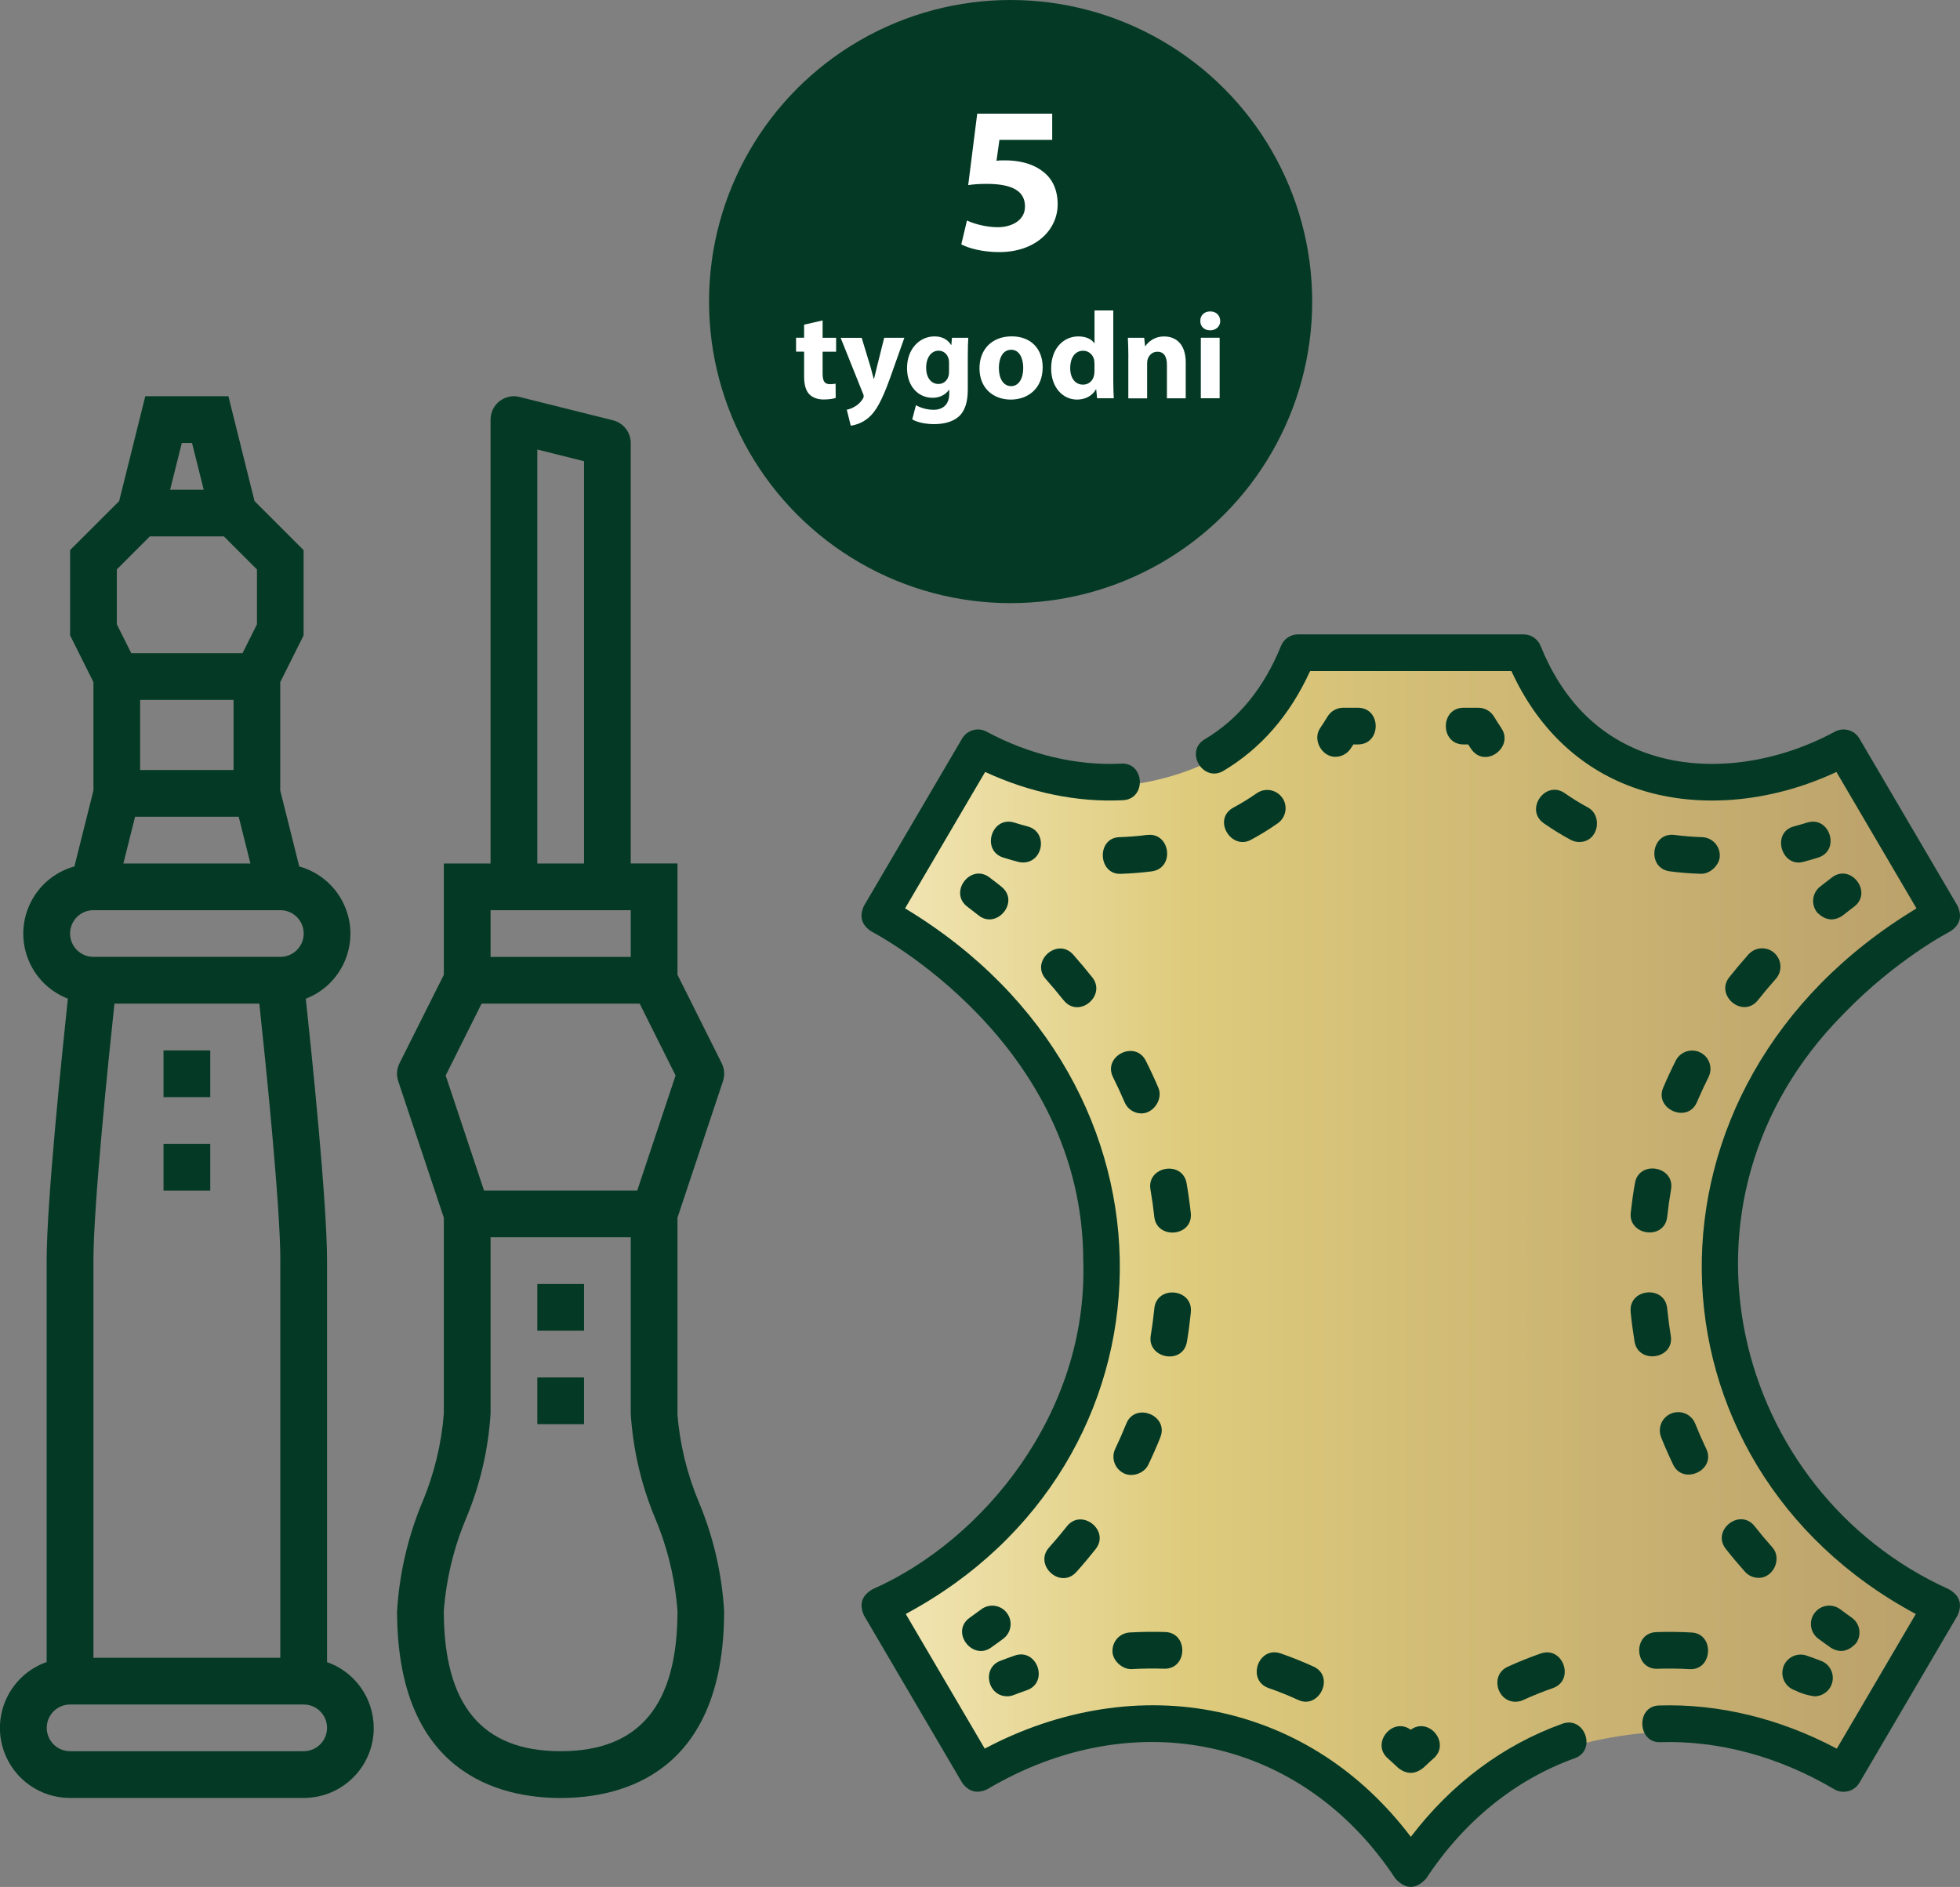 <?xml version="1.0" encoding="UTF-8"?><svg id="Layer_2" xmlns="http://www.w3.org/2000/svg" xmlns:xlink="http://www.w3.org/1999/xlink" viewBox="0 0 380.32 366.16"><rect x="0" y="0" width="380.32" height="366.16" fill="#808080" stroke="none"/><defs><style>.cls-1{fill:url(#New_Gradient_Swatch_copy);}.cls-2{fill:#043a25;}.cls-3{fill:#fff;}</style><linearGradient id="New_Gradient_Swatch_copy" x1="173.09" y1="247.38" x2="371.88" y2="247.38" gradientUnits="userSpaceOnUse"><stop offset="0" stop-color="#f1e5b3"/><stop offset=".29" stop-color="#decb7c"/><stop offset="1" stop-color="#bba16b"/></linearGradient></defs><g id="Layer_14"><path class="cls-1" d="M191.14,149.8s40.99,14.36,63.07-19.58h39.07s27.08,39.35,62.76,15.77l15.85,30.29s-38.64,27.96-39.37,62.89c-1.06,50.8,39.24,74.03,39.24,74.03l-15.33,26.13s-61.97-17.28-82.71,25.23c0,0-37.57-54.4-83.15-19.35l-14.84-32.01s44.68-27.09,37.66-73.1c-7.02-46.02-40.3-61.34-40.3-61.34l18.05-28.96Z"/><g><path class="cls-2" d="M378.39,180.76c1.92-1.24,2.41-2.9,1.46-4.98l-19.05-32.47c-.97-1.65-3.07-2.24-4.76-1.33-12.06,6.51-25.79,8.04-36.71,4.11-9.32-3.36-16.19-10.35-20.4-20.77-.54-1.34-1.85-2.22-3.3-2.22h-43.76c-1.45,0-2.76,.88-3.3,2.23-3.3,8.16-8.28,14.26-14.81,18.13-3.96,2.35-.32,8.47,3.64,6.12,7.27-4.32,12.92-10.83,16.81-19.36h39.07c5.04,11.03,13.18,18.81,23.63,22.57,11.86,4.27,26.37,3.13,39.43-2.99l15.54,26.48c-56.85,34.27-54.22,107.95-.13,136.92l-15.33,26.13c-11.03-5.86-22.9-8.75-34.52-8.38-4.5,.14-4.17,7.28,.23,7.12,11.38-.36,23.06,2.8,33.79,9.14,1.64,.97,3.87,.46,4.88-1.26l19.05-32.47c.98-2.22,.4-3.92-1.72-5.1-41.8-18.89-56.51-75.17-20.48-111.56,10.23-10.64,20.64-16.01,20.74-16.06h0Z"/><path class="cls-2" d="M217.52,148.18c-8.57,.45-17.83-1.75-26.07-6.2-1.69-.91-3.79-.32-4.76,1.33l-19.05,32.47c-.95,2.08-.46,3.74,1.46,4.98,.41,.21,41.1,21.34,41.1,64.05,.89,29.34-19.38,54.08-40.84,63.56-2.12,1.18-2.7,2.87-1.72,5.1l19.05,32.47c1.28,1.77,2.91,2.19,4.88,1.26,28.73-17,61.3-9.86,79.2,17.35,1.98,2.14,3.97,2.14,5.95,0,7.33-11.14,17.3-19.22,28.84-23.36,4.33-1.55,1.93-8.26-2.4-6.7-11.49,4.12-21.57,11.66-29.4,21.95-9.65-12.72-22.46-21.04-37.29-24.2-14.86-3.16-30.85-.64-45.39,7.08l-15.33-26.13c54.15-29.02,56.66-102.69-.13-136.92l15.54-26.48c8.58,4.01,17.96,5.95,26.75,5.49,4.6-.24,4.22-7.36-.37-7.11h0Z"/><path class="cls-2" d="M273.74,335.66c-3.53-2.58-7.77,2.61-4.46,5.54,.68,.6,1.35,1.22,2,1.84,1.64,1.31,3.27,1.31,4.91,0,.66-.63,1.33-1.24,2-1.84,3.32-2.93-.93-8.13-4.46-5.54Z"/><path class="cls-2" d="M215.86,320.54c.1,1.77,1.97,3.45,3.76,3.35,2.07-.12,4.18-.14,6.23-.08,4.6,.18,4.83-6.97,.23-7.12-2.26-.07-4.58-.04-6.86,.09-1.96,.11-3.46,1.79-3.35,3.76Z"/><path class="cls-2" d="M246.17,327.57c1.95,.68,3.89,1.46,5.77,2.32,4.03,1.84,7.13-4.57,2.96-6.48-2.08-.95-4.22-1.81-6.38-2.56-4.35-1.52-6.7,5.2-2.35,6.72Z"/><path class="cls-2" d="M195.4,329.17c.43,0,.86-.08,1.28-.24,.84-.33,1.71-.64,2.56-.94,4.35-1.51,2.01-8.24-2.34-6.73-.93,.32-1.87,.67-2.79,1.02-3.68,1.42-2.46,6.88,1.29,6.88Z"/><path class="cls-2" d="M195.39,313.01c-1.18-1.58-3.41-1.9-4.98-.72-.73,.54-1.48,1.09-2.22,1.61-3.85,2.7,.44,8.39,4.09,5.83,.8-.56,1.61-1.15,2.39-1.73,1.58-1.18,1.9-3.41,.72-4.98h0Z"/><path class="cls-2" d="M230.25,229.62c-.79-4.53-7.81-3.31-7.01,1.23,.3,1.74,.55,3.51,.74,5.27,.48,4.48,7.57,3.88,7.08-.75-.21-1.92-.48-3.85-.81-5.74Z"/><path class="cls-2" d="M231.07,254.62c.46-4.58-6.62-5.3-7.08-.72-.18,1.77-.42,3.55-.7,5.29-.73,4.42,6.27,5.77,7.03,1.15,.31-1.88,.56-3.81,.76-5.73Z"/><path class="cls-2" d="M206.37,194.08c2.94,3.7,8.39-.88,5.58-4.42-1.18-1.49-2.43-2.97-3.7-4.41-3.05-3.44-8.38,1.28-5.33,4.73,1.19,1.34,2.35,2.73,3.45,4.11h0Z"/><path class="cls-2" d="M207.01,296.19c-1.09,1.39-2.25,2.76-3.44,4.09-3.05,3.4,2.19,8.22,5.3,4.75,1.29-1.43,2.54-2.93,3.73-4.43,2.85-3.62-2.74-8.02-5.59-4.41Z"/><path class="cls-2" d="M221.5,216.06c2.31,0,4.21-2.75,3.28-4.95-.75-1.76-1.57-3.53-2.44-5.26-2.07-4.11-8.43-.91-6.36,3.2,.8,1.59,1.55,3.22,2.24,4.84,.57,1.36,1.89,2.17,3.28,2.17h0Z"/><path class="cls-2" d="M218.07,285.9c1.67,.8,3.94,.01,4.75-1.67,.83-1.73,1.62-3.52,2.33-5.31,1.71-4.27-4.9-6.92-6.61-2.65-.66,1.64-1.38,3.28-2.14,4.87-.85,1.77-.1,3.9,1.67,4.75Z"/><path class="cls-2" d="M194.32,172.06c-.76-.61-1.54-1.21-2.32-1.8-3.67-2.78-7.97,2.9-4.3,5.68,.73,.55,1.46,1.12,2.18,1.69,3.52,2.81,8.09-2.65,4.44-5.56Z"/><path class="cls-2" d="M198.5,167.37c3.98,0,4.9-5.94,.91-7-.86-.23-1.74-.48-2.6-.75-4.4-1.36-6.5,5.44-2.11,6.8,.95,.29,1.92,.57,2.88,.83,.31,.08,.61,.12,.92,.12Z"/><path class="cls-2" d="M248.81,154.81c-1.13-1.61-3.35-2.01-4.96-.88-1.44,1.01-2.96,1.94-4.5,2.77-4.17,2.25-.49,8.35,3.38,6.27,1.79-.96,3.54-2.04,5.21-3.21,1.61-1.13,2-3.35,.88-4.96h0Z"/><path class="cls-2" d="M222.55,162.02c-1.74,.23-3.54,.37-5.34,.43-4.5,.15-4.16,7.27,.23,7.12,2.03-.07,4.06-.23,6.03-.48,4.57-.59,3.65-7.66-.91-7.06h0Z"/><path class="cls-2" d="M259.1,146.86c1.14,0,2.27-.55,2.96-1.57,.19-.27,.37-.55,.55-.83h.88c4.6,0,4.6-7.12,0-7.12h-2.85c-1.25,0-2.4,.65-3.05,1.72-.46,.76-.94,1.52-1.44,2.25-1.51,2.24,.33,5.55,2.95,5.55h0Z"/><path class="cls-2" d="M291.34,141.31c-.49-.73-.98-1.49-1.44-2.25-.64-1.07-1.8-1.72-3.05-1.72h-2.85c-4.6,0-4.6,7.12,0,7.12h.88c.18,.28,.37,.56,.55,.83,2.69,3.99,8.4-.28,5.9-3.98h0Z"/><path class="cls-2" d="M333.71,166.12c.06-1.97-1.48-3.61-3.44-3.67-1.8-.06-3.6-.2-5.34-.43-4.57-.6-5.48,6.47-.92,7.06,1.97,.26,4,.42,6.03,.48,1.79,.06,3.62-1.69,3.67-3.44h0Z"/><path class="cls-2" d="M306.44,163.39c3.76,0,4.61-5.12,1.69-6.7-1.55-.83-3.06-1.77-4.5-2.77-3.77-2.64-7.85,3.2-4.08,5.83,1.67,1.17,3.42,2.25,5.21,3.21,.54,.29,1.12,.43,1.69,.43Z"/><path class="cls-2" d="M350.67,159.62c-.86,.27-1.73,.52-2.59,.75-4.39,1.16-2.43,8.01,1.82,6.88,.96-.25,1.93-.53,2.88-.83,4.4-1.36,2.29-8.16-2.11-6.8h0Z"/><path class="cls-2" d="M352.6,177.07c1.59,1.57,3.26,1.76,5,.56,.71-.57,1.45-1.14,2.18-1.69,3.67-2.78-.63-8.46-4.3-5.68-.78,.59-1.56,1.2-2.32,1.8-1.54,1.23-1.79,3.47-.56,5Z"/><path class="cls-2" d="M329.94,204.24c-1.75-.88-3.9-.18-4.78,1.58-.87,1.73-1.69,3.5-2.44,5.26-1.75,4.13,4.76,7.02,6.56,2.78,.69-1.62,1.44-3.25,2.24-4.84,.88-1.76,.18-3.9-1.58-4.78h0Z"/><path class="cls-2" d="M344.29,184.92c-1.47-1.31-3.72-1.17-5.03,.3-1.28,1.44-2.52,2.92-3.71,4.41-2.81,3.54,2.64,8.13,5.58,4.43,1.1-1.39,2.26-2.77,3.45-4.11,1.31-1.47,1.17-3.72-.3-5.03h0Z"/><path class="cls-2" d="M324.31,274.28c-1.83,.73-2.71,2.8-1.98,4.63,.71,1.79,1.5,3.57,2.33,5.31,1.94,4.05,8.41,1.06,6.42-3.08-.76-1.59-1.48-3.23-2.14-4.88-.73-1.83-2.8-2.71-4.63-1.98h0Z"/><path class="cls-2" d="M341.25,306.19c2.88,0,4.59-3.77,2.65-5.94-1.19-1.33-2.34-2.7-3.43-4.09-2.85-3.62-8.44,.79-5.59,4.41,1.18,1.5,2.44,2.99,3.72,4.43,.7,.79,1.68,1.18,2.65,1.18Z"/><path class="cls-2" d="M317.24,229.59c-.33,1.89-.6,3.82-.81,5.74-.48,4.45,6.58,5.42,7.08,.76,.19-1.76,.44-3.54,.74-5.27,.8-4.53-6.22-5.77-7.01-1.23h0Z"/><path class="cls-2" d="M316.41,254.59c.19,1.92,.45,3.85,.76,5.74,.73,4.46,7.78,3.43,7.03-1.15-.29-1.74-.52-3.53-.7-5.3-.46-4.58-7.55-3.86-7.08,.71h0Z"/><path class="cls-2" d="M355.21,319.72c1.77,1.09,3.43,.8,4.96-.87,1.13-1.61,.74-3.83-.87-4.96-.74-.52-1.49-1.06-2.22-1.61-1.57-1.18-3.81-.85-4.98,.72-1.18,1.58-.85,3.81,.72,4.98,.79,.59,1.59,1.17,2.39,1.73Z"/><path class="cls-2" d="M346.05,323.46c-.65,1.86,.34,3.89,2.19,4.53,1.22,.61,2.5,1,3.84,1.18,1.43,0,2.78-.87,3.32-2.28,.71-1.83-.2-3.9-2.04-4.6-.93-.36-1.87-.7-2.79-1.02-1.86-.65-3.89,.34-4.53,2.19h0Z"/><path class="cls-2" d="M321.64,323.82c2.03-.07,4.15-.04,6.23,.08,4.48,.24,4.87-6.86,.4-7.11-2.29-.13-4.62-.16-6.86-.08-4.6,.15-4.37,7.28,.23,7.12h0Z"/><path class="cls-2" d="M294.07,330.22c.49,0,1-.1,1.47-.32,1.88-.86,3.82-1.64,5.77-2.32,4.35-1.52,2-8.24-2.35-6.72-2.15,.75-4.3,1.61-6.38,2.56-3.5,1.59-2.14,6.8,1.48,6.8h0Z"/></g><g id="outline"><path class="cls-2" d="M63.46,322.53v-77.9c0-11.3-2.97-40.12-4.12-50.83,6.97-2.69,10.44-10.53,7.74-17.5-1.54-3.99-4.88-7.02-9.01-8.16l-3.69-14.74v-21.03l4.53-9.07v-16.55l-9.52-9.52-5.07-20.34H28.19l-5.07,20.35-9.52,9.5v16.55l4.53,9.07v21.03l-3.69,14.74c-7.2,2-11.42,9.45-9.43,16.65,1.14,4.13,4.17,7.47,8.16,9.01-1.14,10.71-4.12,39.54-4.12,50.83v77.9c-7.07,2.49-10.78,10.24-8.29,17.31,1.92,5.44,7.06,9.07,12.82,9.06H58.93c7.49,.01,13.58-6.05,13.59-13.54,.01-5.77-3.62-10.91-9.06-12.82ZM35.27,85.96h1.99l2.27,9.07h-6.52l2.27-9.07Zm-12.61,24.54l6.41-6.41h14.38l6.41,6.41v10.65l-2.8,5.6H25.47l-2.8-5.6v-10.65Zm23.66,47.99l2.27,9.07H23.94l2.27-9.07h20.12Zm-19.13-9.07v-13.6h18.13v13.6H27.2Zm-9.07,27.2H54.4c2.5,0,4.53,2.03,4.53,4.53s-2.03,4.53-4.53,4.53H18.13c-2.5,0-4.53-2.03-4.53-4.53s2.03-4.53,4.53-4.53Zm36.27,68v77.07H18.13v-77.07c0-10.71,2.94-39.26,4.08-49.87h28.11c1.14,10.6,4.08,39.16,4.08,49.87h0Zm4.53,95.2H13.6c-2.5,0-4.53-2.03-4.53-4.53s2.03-4.53,4.53-4.53H58.93c2.5,0,4.53,2.03,4.53,4.53s-2.03,4.53-4.53,4.53Z"/><path class="cls-2" d="M31.73,203.83h9.07v9.07h-9.07v-9.07Z"/><path class="cls-2" d="M31.73,221.96h9.07v9.07h-9.07v-9.07Z"/><path class="cls-2" d="M131.46,274.32v-38.03l8.83-26.5c.38-1.14,.29-2.38-.24-3.46l-8.59-17.18v-21.6h-9.07V85.96c0-2.08-1.42-3.89-3.44-4.4l-18.13-4.53c-2.43-.61-4.89,.87-5.5,3.3-.09,.36-.13,.73-.13,1.1v86.13h-9.07v21.6l-8.61,17.18c-.54,1.08-.62,2.32-.24,3.46l8.85,26.5v38.03c-.47,5.94-1.89,11.77-4.21,17.26-2.78,6.69-4.42,13.8-4.86,21.04,0,31.56,19.88,36.27,31.73,36.27s31.73-4.71,31.73-36.27c-.43-7.24-2.07-14.35-4.86-21.04-2.32-5.49-3.74-11.32-4.21-17.26h0Zm-27.2-187.09l9.07,2.27v78.06h-9.07V87.23Zm-9.07,89.39h27.2v9.07h-27.2v-9.07Zm-1.73,18.13h30.66l6.97,13.95-7.44,22.32h-29.73l-7.44-22.32,6.97-13.95Zm15.33,145.07c-15.25,0-22.67-8.9-22.67-27.2,.46-6.21,1.93-12.3,4.35-18.04,2.69-6.45,4.28-13.29,4.72-20.26v-34.23h27.2v34.23c.44,6.97,2.03,13.82,4.72,20.26,2.42,5.74,3.89,11.83,4.35,18.04,0,18.3-7.42,27.2-22.67,27.2Z"/><path class="cls-2" d="M104.26,249.16h9.07v9.07h-9.07v-9.07Z"/><path class="cls-2" d="M104.26,267.29h9.07v9.07h-9.07v-9.07Z"/></g></g><g id="PRZYGOTOWANIE"><g><circle class="cls-2" cx="196.1" cy="58.52" r="58.52"/><g><path class="cls-3" d="M204.17,27.14h-10.24l-.57,4.06c.57-.08,1.06-.08,1.71-.08,2.52,0,5.08,.57,6.95,1.91,1.99,1.34,3.21,3.54,3.21,6.62,0,4.92-4.23,9.27-11.34,9.27-3.21,0-5.89-.73-7.36-1.5l1.1-4.63c1.18,.57,3.58,1.3,5.98,1.3,2.56,0,5.28-1.22,5.28-4.02s-2.15-4.39-7.44-4.39c-1.46,0-2.48,.08-3.58,.24l1.75-13.86h14.55v5.08Z"/><path class="cls-3" d="M159.62,62.19v3.36h2.62v2.69h-2.62v4.25c0,1.42,.34,2.06,1.44,2.06,.46,0,.82-.05,1.08-.1l.02,2.76c-.48,.19-1.34,.31-2.38,.31-1.18,0-2.16-.41-2.74-1.01-.67-.7-1.01-1.82-1.01-3.48v-4.8h-1.56v-2.69h1.56v-2.54l3.58-.82Z"/><path class="cls-3" d="M167.2,65.55l1.75,5.76c.19,.7,.43,1.56,.58,2.18h.07c.17-.62,.36-1.51,.53-2.18l1.44-5.76h3.91l-2.74,7.73c-1.68,4.66-2.81,6.53-4.13,7.71-1.27,1.1-2.62,1.49-3.53,1.61l-.77-3.1c.46-.07,1.03-.29,1.58-.62,.55-.29,1.15-.86,1.51-1.46,.12-.17,.19-.36,.19-.53,0-.12-.02-.31-.17-.6l-4.3-10.73h4.06Z"/><path class="cls-3" d="M187.89,65.55c-.05,.74-.1,1.73-.1,3.48v6.55c0,2.26-.46,4.1-1.78,5.28-1.3,1.1-3.05,1.44-4.78,1.44-1.54,0-3.17-.31-4.22-.91l.72-2.76c.74,.43,2.04,.89,3.41,.89,1.73,0,3.05-.94,3.05-3.1v-.77h-.05c-.7,.98-1.82,1.54-3.17,1.54-2.9,0-4.97-2.35-4.97-5.74,0-3.77,2.45-6.17,5.33-6.17,1.61,0,2.62,.7,3.22,1.66h.05l.12-1.39h3.17Zm-3.74,4.78c0-.24-.02-.48-.07-.67-.26-.96-.96-1.61-1.97-1.61-1.32,0-2.4,1.2-2.4,3.34,0,1.75,.86,3.12,2.4,3.12,.94,0,1.68-.62,1.92-1.49,.1-.26,.12-.65,.12-.96v-1.73Z"/><path class="cls-3" d="M202.32,71.28c0,4.3-3.05,6.26-6.19,6.26-3.43,0-6.07-2.26-6.07-6.05s2.5-6.22,6.26-6.22,6,2.47,6,6Zm-8.5,.12c0,2.02,.84,3.53,2.4,3.53,1.42,0,2.33-1.42,2.33-3.53,0-1.75-.67-3.53-2.33-3.53-1.75,0-2.4,1.8-2.4,3.53Z"/><path class="cls-3" d="M216.02,60.24v13.54c0,1.32,.05,2.71,.1,3.5h-3.24l-.17-1.73h-.05c-.74,1.32-2.16,1.99-3.67,1.99-2.78,0-5.02-2.38-5.02-6.02-.02-3.96,2.45-6.24,5.26-6.24,1.44,0,2.57,.5,3.1,1.32h.05v-6.36h3.65Zm-3.65,10.27c0-.19-.02-.46-.05-.65-.22-.98-1.01-1.8-2.14-1.8-1.66,0-2.52,1.49-2.52,3.34,0,1.99,.98,3.24,2.5,3.24,1.06,0,1.9-.72,2.11-1.75,.07-.26,.1-.53,.1-.84v-1.54Z"/><path class="cls-3" d="M218.95,69.29c0-1.46-.05-2.71-.1-3.74h3.17l.17,1.61h.07c.48-.74,1.68-1.87,3.62-1.87,2.4,0,4.2,1.58,4.2,5.04v6.96h-3.65v-6.5c0-1.51-.53-2.54-1.85-2.54-1.01,0-1.61,.7-1.85,1.37-.1,.22-.14,.58-.14,.91v6.77h-3.65v-7.99Z"/><path class="cls-3" d="M236.78,62.28c0,1.01-.77,1.82-1.97,1.82s-1.92-.82-1.9-1.82c-.02-1.06,.74-1.85,1.92-1.85s1.92,.79,1.94,1.85Zm-3.77,15v-11.74h3.65v11.74h-3.65Z"/></g></g></g></svg>